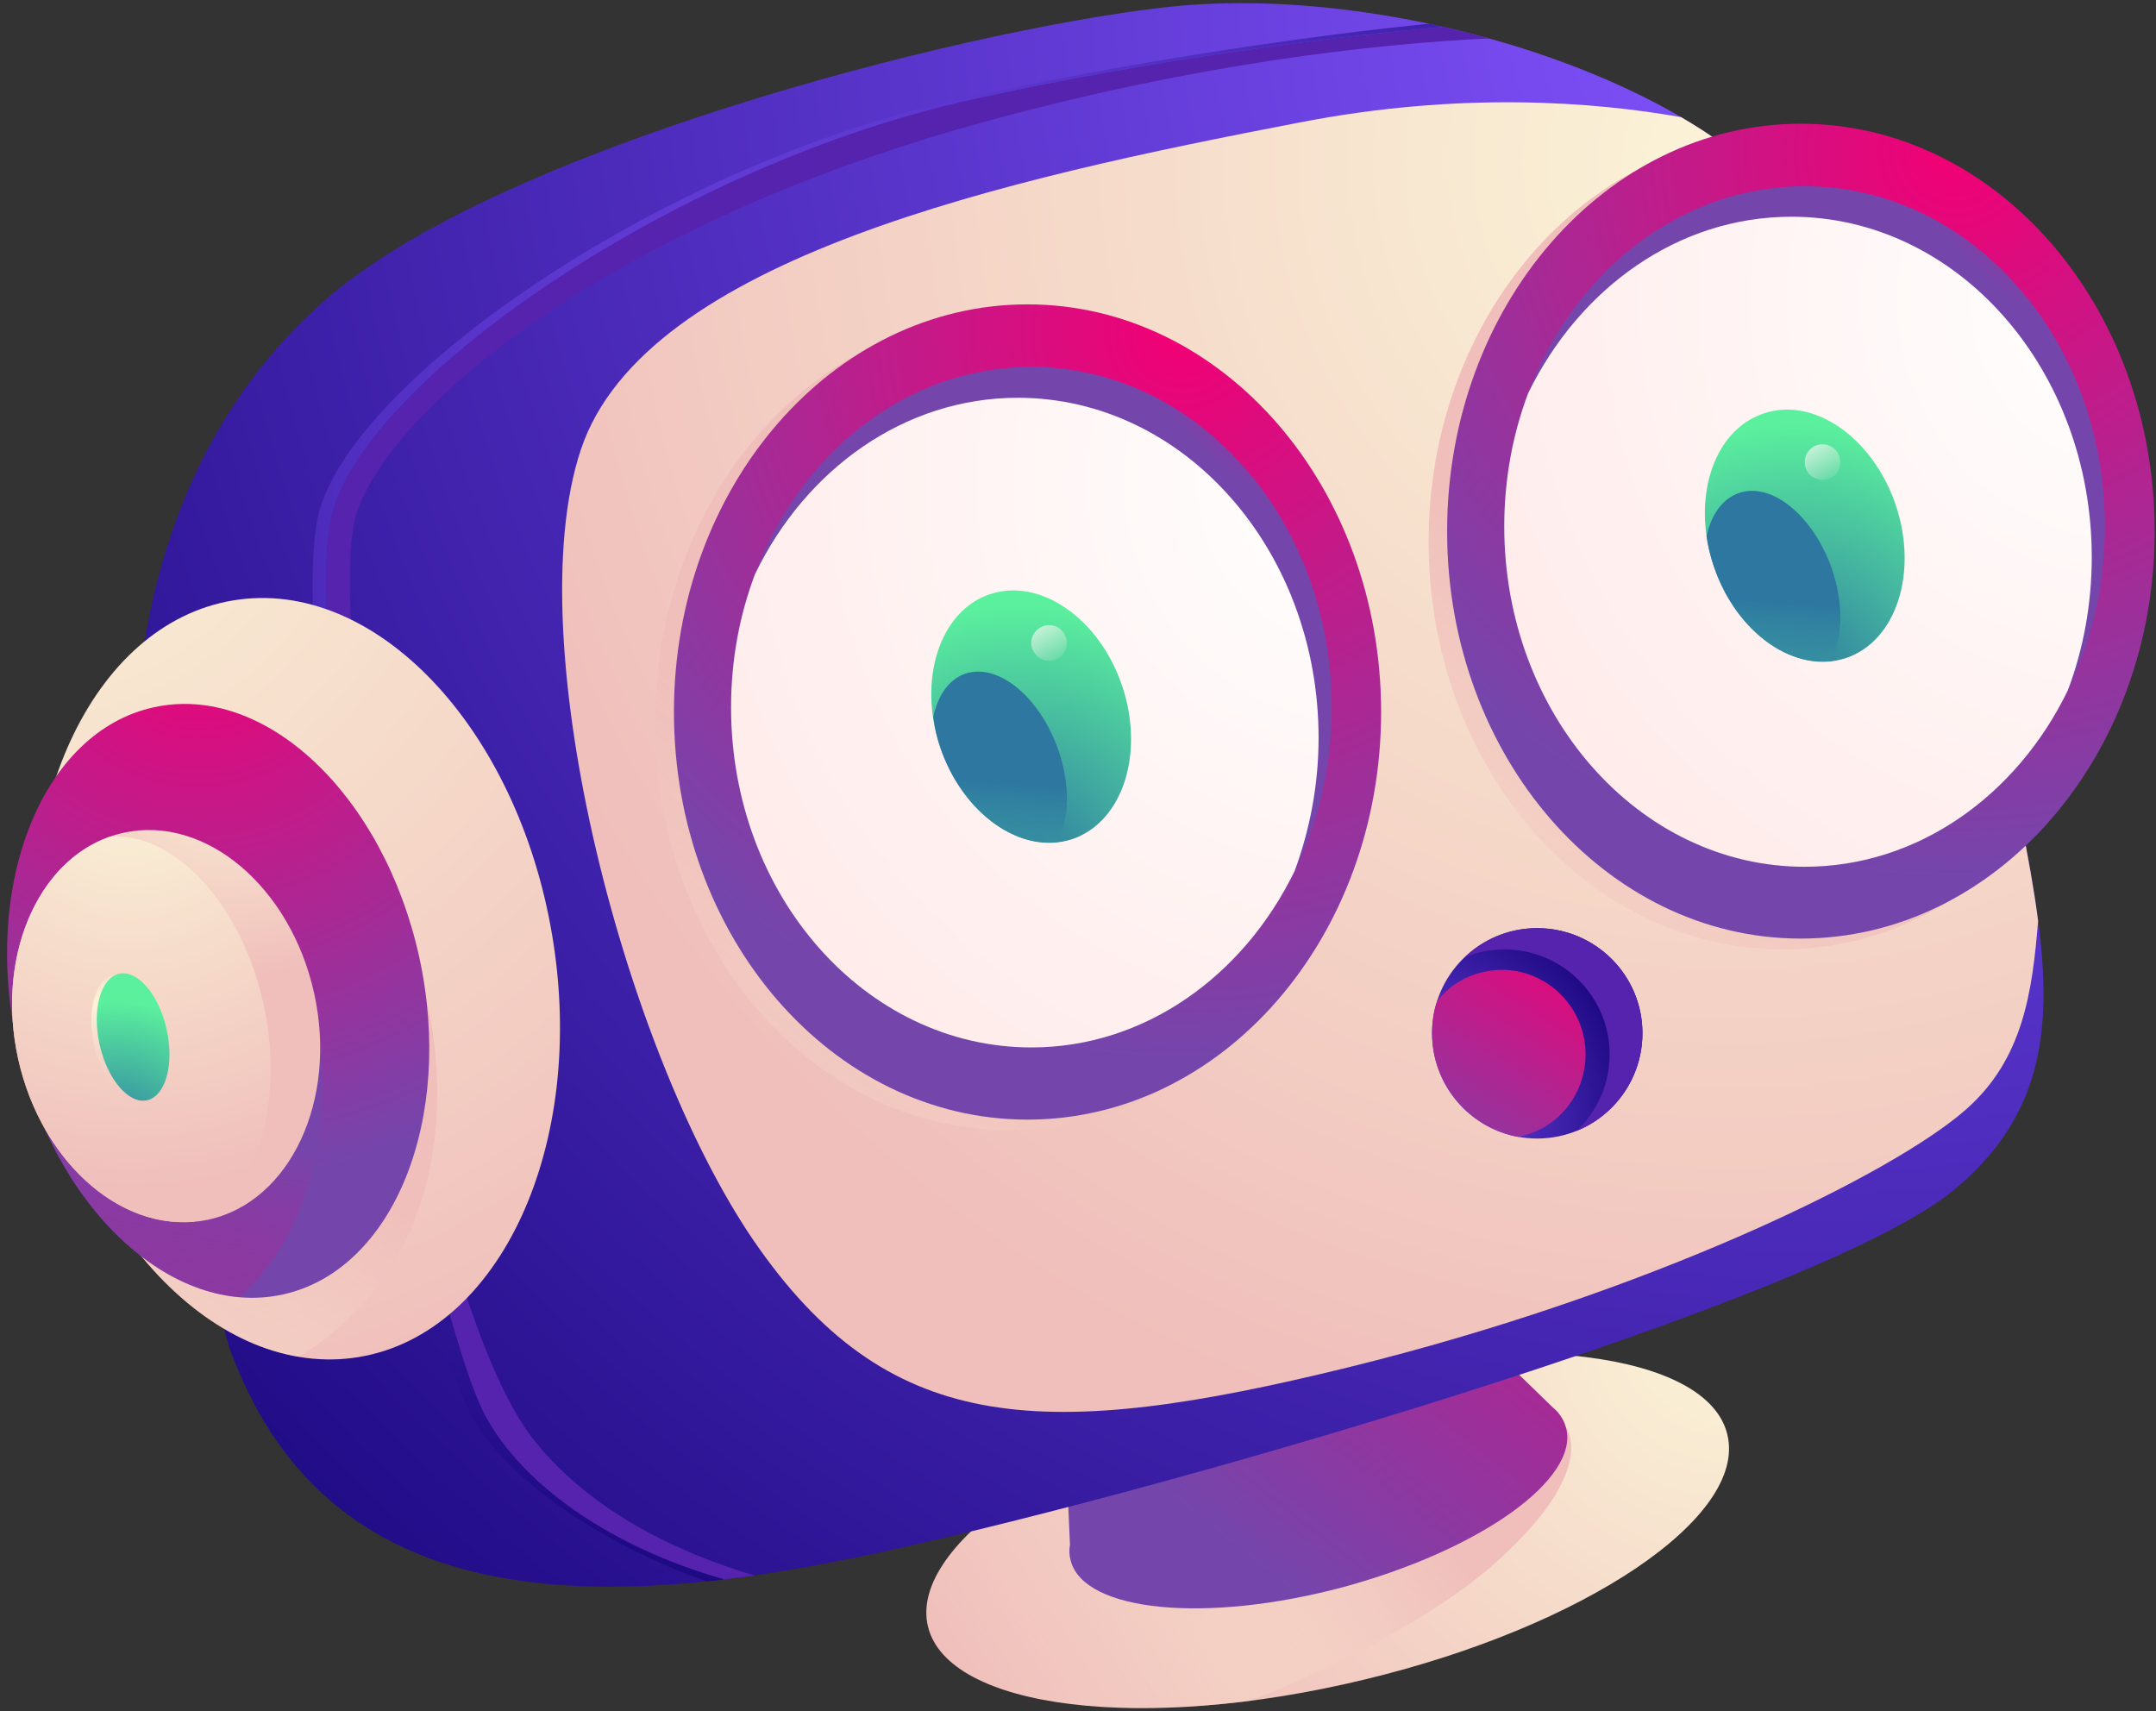 <svg width="257" height="204" viewBox="0 0 257 204" fill="none" xmlns="http://www.w3.org/2000/svg">
<rect x="0" y="0" width="257" height="204" fill="#333333" stroke="none"/>
<path d="M205.905 171.009C208.298 180.855 188.88 193.923 162.56 200.227C136.241 206.577 113.004 203.724 110.611 193.877C108.264 184.03 127.682 170.962 154.002 164.613C180.322 158.309 203.559 161.162 205.905 171.009Z" fill="url(#paint0_radial_11_3928)"/>
<path style="mix-blend-mode:multiply" d="M164.999 162.496C161.41 163.002 157.729 163.738 154.002 164.613C127.682 170.963 108.264 184.03 110.611 193.877C112.59 201.976 128.648 205.335 148.94 202.758C160.582 198.203 171.487 192.175 177.745 186.745C190.813 175.334 186.672 170.18 186.672 170.18L164.999 162.496Z" fill="url(#paint1_linear_11_3928)"/>
<path d="M186.672 170.18C186.488 169.49 186.166 168.892 185.66 168.294C185.445 168.079 185.215 167.864 184.969 167.649L178.159 161.023L155.843 166.637C155.291 166.79 154.738 166.944 154.186 167.097C150.873 167.971 147.744 169.03 144.845 170.226L127.176 175.932L127.544 184.122C127.422 184.797 127.452 185.441 127.636 186.055C129.247 192.129 143.787 193.555 160.122 189.184C176.411 184.766 188.328 176.3 186.672 170.18Z" fill="url(#paint2_linear_11_3928)"/>
<path d="M27.281 160.471C27.281 160.471 18.354 128.446 16.329 104.473C14.305 80.499 18.354 53.72 38.692 35.82C58.984 17.967 113.832 3.749 138.634 0.896C163.389 -1.957 195.092 7.384 209.31 20.406C223.529 33.382 232.869 56.941 238.161 84.181C243.452 111.375 249.112 128.446 232.869 141.882C216.627 155.272 135.367 178.83 101.639 185.733C67.911 192.635 38.278 191.254 27.281 160.471Z" fill="url(#paint3_radial_11_3928)"/>
<path d="M89.951 187.804C81.116 185.181 70.809 180.442 63.861 171.929C49.229 154.03 39.06 74.012 42.327 61.819C45.594 49.625 71.177 27.308 116.685 14.701C142.499 7.569 163.895 5.222 177.515 4.578C175.736 4.087 173.926 3.627 172.085 3.197C160.49 4.256 139.186 6.694 115.857 11.848C80.932 19.578 45.18 44.333 39.888 60.208C34.597 76.037 51.254 156.468 57.788 168.662C62.159 176.898 72.696 184.399 86.316 188.264C87.512 188.11 88.724 187.957 89.951 187.804Z" fill="#5623AF"/>
<path style="mix-blend-mode:screen" fill-rule="evenodd" clip-rule="evenodd" d="M170.337 2.828C170.92 2.951 171.503 3.074 172.085 3.196C160.444 4.255 139.186 6.693 115.857 11.847C80.933 19.577 45.18 44.332 39.889 60.207C34.597 76.036 51.254 156.467 57.788 168.661C62.159 176.897 72.65 184.398 86.27 188.263C85.58 188.355 84.936 188.447 84.246 188.493C71.868 184.214 60.135 176.161 56.131 168.661C49.643 156.467 32.986 76.036 38.278 60.207C43.524 44.332 79.276 19.577 114.246 11.847C136.103 7.015 158.143 4.024 170.337 2.828ZM88.203 188.033C88.233 188.033 88.249 188.033 88.249 188.033C88.065 188.063 87.881 188.079 87.697 188.079C87.881 188.048 88.049 188.033 88.203 188.033Z" fill="url(#paint4_radial_11_3928)"/>
<path d="M238.161 84.18C232.869 56.94 223.529 33.381 209.31 20.405C206.826 18.104 203.789 15.942 200.384 13.963C189.939 12.123 174.064 10.88 154.876 14.607C120.136 21.279 76.883 30.758 69.245 53.581C61.607 76.45 74.721 126.742 90.595 148.967C106.424 171.191 124.691 171.836 160.674 163.001C196.611 154.166 225.645 139.948 234.388 132.218C241.152 126.236 242.256 118.276 242.946 109.763C241.98 102.309 240.047 93.889 238.161 84.18Z" fill="url(#paint5_radial_11_3928)"/>
<path d="M65.84 111.605C69.981 136.498 59.628 158.953 42.787 161.76C25.9 164.566 8.875 146.667 4.734 121.774C0.592 96.834 10.899 74.38 27.787 71.573C44.627 68.766 61.699 86.665 65.84 111.605Z" fill="url(#paint6_radial_11_3928)"/>
<path style="mix-blend-mode:multiply" d="M16.56 149.382C21.989 156.1 28.615 160.563 35.609 161.714C58.662 147.587 50.84 119.289 50.84 119.289L32.296 143.492C32.296 143.492 24.244 146.391 16.56 149.382Z" fill="url(#paint7_linear_11_3928)"/>
<path d="M49.965 114.042C54.199 133.368 46.928 151.405 33.723 154.304C20.471 157.203 6.299 143.905 2.065 124.579C-2.214 105.254 5.102 87.216 18.308 84.317C31.56 81.373 45.686 94.716 49.965 114.042Z" fill="url(#paint8_radial_11_3928)"/>
<path style="mix-blend-mode:multiply" opacity="0.75" d="M38.14 123.845L22.771 118.186L9.657 125.502C9.657 125.502 7.449 128.999 4.964 133.646C10.071 145.656 19.182 153.846 28.569 154.628C41.269 143.033 38.14 123.845 38.14 123.845Z" fill="url(#paint9_linear_11_3928)"/>
<path d="M37.45 118.414C40.257 131.16 34.597 143.215 24.888 145.378C15.133 147.495 4.964 138.936 2.157 126.19C-0.649 113.445 5.01 101.389 14.719 99.272C24.474 97.11 34.643 105.714 37.45 118.414Z" fill="url(#paint10_radial_11_3928)"/>
<path d="M23.185 145.608C30.409 142.893 34.044 131.758 31.422 119.748C28.799 107.739 20.793 99.18 13.108 99.732C4.366 102.769 -0.466 114.181 2.157 126.19C4.826 138.2 13.983 146.528 23.185 145.608Z" fill="url(#paint11_radial_11_3928)"/>
<path style="mix-blend-mode:screen" d="M19.228 122.877C20.149 127.019 19.09 130.792 16.882 131.298C14.673 131.758 12.142 128.813 11.222 124.626C10.302 120.485 11.36 116.712 13.569 116.206C15.777 115.745 18.308 118.69 19.228 122.877Z" fill="url(#paint12_radial_11_3928)"/>
<path d="M19.872 122.741C20.793 126.882 19.734 130.655 17.526 131.161C15.317 131.621 12.786 128.631 11.866 124.489C10.946 120.348 12.004 116.575 14.213 116.069C16.421 115.609 18.952 118.554 19.872 122.741Z" fill="url(#paint13_radial_11_3928)"/>
<path style="mix-blend-mode:multiply" d="M162.376 86.113C162.376 112.985 143.511 134.703 120.228 134.703C96.945 134.703 78.08 112.985 78.08 86.113C78.08 59.287 96.945 37.568 120.228 37.568C143.511 37.568 162.376 59.287 162.376 86.113Z" fill="url(#paint14_linear_11_3928)"/>
<path d="M164.631 84.872C164.631 111.697 145.766 133.462 122.483 133.462C99.2 133.462 80.335 111.697 80.335 84.872C80.335 58.046 99.2 36.281 122.483 36.281C145.766 36.281 164.631 58.046 164.631 84.872Z" fill="url(#paint15_radial_11_3928)"/>
<path d="M158.741 84.318C158.741 106.727 142.682 124.856 122.943 124.856C103.157 124.856 87.144 106.727 87.144 84.318C87.144 61.91 103.157 43.734 122.943 43.734C142.682 43.734 158.741 61.91 158.741 84.318Z" fill="url(#paint16_radial_11_3928)"/>
<path d="M121.332 47.416C107.85 47.416 96.071 55.883 89.997 68.444C88.156 73.322 87.144 78.659 87.144 84.319C87.144 106.727 103.157 124.857 122.943 124.857C136.425 124.857 148.204 116.39 154.324 103.829C156.118 98.951 157.177 93.614 157.177 87.954C157.177 65.545 141.118 47.416 121.332 47.416Z" fill="url(#paint17_radial_11_3928)"/>
<path d="M133.756 81.742C136.471 89.794 133.848 97.939 127.866 100.009C121.884 102.034 114.844 97.157 112.083 89.104C109.369 81.052 111.991 72.861 117.973 70.837C123.955 68.812 131.041 73.69 133.756 81.742Z" fill="url(#paint18_radial_11_3928)"/>
<path style="mix-blend-mode:multiply" d="M115.028 80.315C113.096 81.005 111.762 82.938 111.255 85.469C111.393 86.665 111.67 87.907 112.084 89.104C114.568 96.374 120.55 101.021 126.072 100.377C127.498 97.662 127.59 93.475 126.118 89.288C123.863 82.984 118.94 78.981 115.028 80.315Z" fill="url(#paint19_linear_11_3928)"/>
<path style="mix-blend-mode:overlay" d="M126.532 75.116C127.36 75.945 127.406 77.279 126.578 78.153C125.749 78.981 124.415 78.981 123.587 78.153C122.713 77.325 122.713 75.99 123.541 75.162C124.369 74.334 125.703 74.288 126.532 75.116Z" fill="url(#paint20_linear_11_3928)"/>
<path style="mix-blend-mode:multiply" d="M254.588 64.579C254.588 91.404 235.722 113.169 212.439 113.169C189.157 113.169 170.291 91.404 170.291 64.579C170.291 37.753 189.157 15.988 212.439 15.988C235.722 15.988 254.588 37.753 254.588 64.579Z" fill="url(#paint21_linear_11_3928)"/>
<path d="M256.842 63.336C256.842 90.162 237.931 111.881 214.648 111.881C191.411 111.881 172.5 90.162 172.5 63.336C172.5 36.465 191.411 14.746 214.648 14.746C237.931 14.746 256.842 36.465 256.842 63.336Z" fill="url(#paint22_radial_11_3928)"/>
<path d="M250.907 62.739C250.907 85.148 234.894 103.323 215.108 103.323C195.368 103.323 179.31 85.148 179.31 62.739C179.31 40.331 195.368 22.201 215.108 22.201C234.894 22.201 250.907 40.331 250.907 62.739Z" fill="url(#paint23_radial_11_3928)"/>
<path d="M213.544 25.834C200.016 25.834 188.282 34.346 182.162 46.862C180.322 51.74 179.31 57.123 179.31 62.737C179.31 85.145 195.368 103.321 215.108 103.321C228.636 103.321 240.416 94.808 246.489 82.293C248.33 77.415 249.342 72.032 249.342 66.418C249.342 44.009 233.329 25.834 213.544 25.834Z" fill="url(#paint24_radial_11_3928)"/>
<path d="M225.967 60.161C228.682 68.214 226.059 76.404 220.077 78.429C214.096 80.454 207.01 75.576 204.295 67.524C201.58 59.471 204.203 51.327 210.185 49.302C216.166 47.232 223.206 52.109 225.967 60.161Z" fill="url(#paint25_radial_11_3928)"/>
<path style="mix-blend-mode:multiply" d="M207.24 58.782C205.307 59.472 203.973 61.359 203.42 63.936C203.604 65.132 203.881 66.328 204.295 67.525C206.779 74.795 212.761 79.442 218.283 78.798C219.663 76.083 219.801 71.942 218.329 67.709C216.074 61.405 211.151 57.402 207.24 58.782Z" fill="url(#paint26_linear_11_3928)"/>
<path style="mix-blend-mode:overlay" d="M218.743 53.582C219.571 54.364 219.571 55.745 218.789 56.573C217.961 57.401 216.626 57.401 215.752 56.619C214.924 55.791 214.924 54.41 215.752 53.582C216.534 52.754 217.915 52.754 218.743 53.582Z" fill="url(#paint27_linear_11_3928)"/>
<path d="M195.782 123.154C195.782 130.102 190.169 135.716 183.221 135.716C176.319 135.716 170.705 130.102 170.705 123.154C170.705 116.252 176.319 110.639 183.221 110.639C190.169 110.639 195.782 116.252 195.782 123.154Z" fill="url(#paint28_radial_11_3928)"/>
<path d="M183.221 110.639C179.908 110.639 176.871 111.927 174.616 114.09C176.089 113.492 177.653 113.169 179.31 113.169C186.258 113.169 191.871 118.783 191.871 125.685C191.871 129.274 190.353 132.495 187.96 134.796C192.515 132.955 195.782 128.446 195.782 123.154C195.782 116.252 190.169 110.639 183.221 110.639Z" fill="#5623AF"/>
<path d="M176.733 115.885C174.524 116.391 172.638 117.633 171.303 119.336C170.889 120.532 170.705 121.82 170.705 123.155C170.705 129.321 175.168 134.474 181.012 135.532C181.135 135.502 181.242 135.471 181.334 135.44C186.718 134.198 189.985 128.768 188.742 123.385C187.454 117.955 182.07 114.596 176.733 115.885Z" fill="url(#paint29_linear_11_3928)"/>
<defs>
<radialGradient id="paint0_radial_11_3928" cx="0" cy="0" r="1" gradientUnits="userSpaceOnUse" gradientTransform="translate(205.622 158.175) rotate(142.825) scale(81.327 81.327)">
<stop offset="0.056" stop-color="#FAF1D6"/>
<stop offset="1" stop-color="#F0BFBB"/>
</radialGradient>
<linearGradient id="paint1_linear_11_3928" x1="104.374" y1="184.074" x2="152.577" y2="153.025" gradientUnits="userSpaceOnUse">
<stop stop-color="#FAF1D6" stop-opacity="0"/>
<stop offset="1" stop-color="#F0BFBB"/>
</linearGradient>
<linearGradient id="paint2_linear_11_3928" x1="218.907" y1="123.157" x2="155.118" y2="204.147" gradientUnits="userSpaceOnUse">
<stop stop-color="#F20074"/>
<stop offset="0.898" stop-color="#7446AC"/>
</linearGradient>
<radialGradient id="paint3_radial_11_3928" cx="0" cy="0" r="1" gradientUnits="userSpaceOnUse" gradientTransform="translate(214.591 2.713) rotate(128.205) scale(287.718 287.718)">
<stop stop-color="#8454FF"/>
<stop offset="1" stop-color="#110073"/>
</radialGradient>
<radialGradient id="paint4_radial_11_3928" cx="0" cy="0" r="1" gradientUnits="userSpaceOnUse" gradientTransform="translate(106.852 61.519) rotate(115.111) scale(144.977 144.977)">
<stop stop-color="#8454FF"/>
<stop offset="1" stop-color="#110073"/>
</radialGradient>
<radialGradient id="paint5_radial_11_3928" cx="0" cy="0" r="1" gradientUnits="userSpaceOnUse" gradientTransform="translate(206.975 19.166) rotate(117.903) scale(157.567 157.567)">
<stop offset="0.056" stop-color="#FAF1D6"/>
<stop offset="1" stop-color="#F0BFBB"/>
</radialGradient>
<radialGradient id="paint6_radial_11_3928" cx="0" cy="0" r="1" gradientUnits="userSpaceOnUse" gradientTransform="translate(2.11 49.235) rotate(58.113) scale(125.356 125.356)">
<stop offset="0.056" stop-color="#FAF1D6"/>
<stop offset="1" stop-color="#F0BFBB"/>
</radialGradient>
<linearGradient id="paint7_linear_11_3928" x1="-22.078" y1="174.163" x2="7.548" y2="121.895" gradientUnits="userSpaceOnUse">
<stop stop-color="#FAF1D6" stop-opacity="0"/>
<stop offset="1" stop-color="#F0BFBB"/>
</linearGradient>
<radialGradient id="paint8_radial_11_3928" cx="0" cy="0" r="1" gradientUnits="userSpaceOnUse" gradientTransform="translate(23.846 72.799) rotate(70.547) scale(75.931 75.931)">
<stop stop-color="#F20074"/>
<stop offset="0.898" stop-color="#7446AC"/>
</radialGradient>
<linearGradient id="paint9_linear_11_3928" x1="-7.285" y1="161.672" x2="-0.347" y2="128.853" gradientUnits="userSpaceOnUse">
<stop stop-color="#F20074" stop-opacity="0"/>
<stop offset="1" stop-color="#7446AC"/>
</linearGradient>
<radialGradient id="paint10_radial_11_3928" cx="0" cy="0" r="1" gradientUnits="userSpaceOnUse" gradientTransform="translate(27.197 88.638) rotate(79.751) scale(27.972 27.972)">
<stop offset="0.056" stop-color="#FAF1D6"/>
<stop offset="1" stop-color="#F0BFBB"/>
</radialGradient>
<radialGradient id="paint11_radial_11_3928" cx="0" cy="0" r="1" gradientUnits="userSpaceOnUse" gradientTransform="translate(15.538 92.479) rotate(70.547) scale(49.064 49.064)">
<stop offset="0.056" stop-color="#FAF1D6"/>
<stop offset="1" stop-color="#F0BFBB"/>
</radialGradient>
<radialGradient id="paint12_radial_11_3928" cx="0" cy="0" r="1" gradientUnits="userSpaceOnUse" gradientTransform="translate(11.759 119.719) rotate(74.535) scale(13.33 13.33)">
<stop offset="0.056" stop-color="#FAF1D6"/>
<stop offset="1" stop-color="#F0BFBB" stop-opacity="0"/>
</radialGradient>
<radialGradient id="paint13_radial_11_3928" cx="0" cy="0" r="1" gradientUnits="userSpaceOnUse" gradientTransform="translate(13.637 135.869) rotate(-85.521) scale(16.579 16.579)">
<stop stop-color="#2D77A1"/>
<stop offset="1" stop-color="#5BF09E"/>
</radialGradient>
<linearGradient id="paint14_linear_11_3928" x1="-13.659" y1="142.586" x2="49.222" y2="57.807" gradientUnits="userSpaceOnUse">
<stop stop-color="#FAF1D6" stop-opacity="0"/>
<stop offset="1" stop-color="#F0BFBB"/>
</linearGradient>
<radialGradient id="paint15_radial_11_3928" cx="0" cy="0" r="1" gradientUnits="userSpaceOnUse" gradientTransform="translate(141.26 39.48) rotate(103.57) scale(96.964 96.964)">
<stop stop-color="#F20074"/>
<stop offset="0.898" stop-color="#7446AC"/>
</radialGradient>
<radialGradient id="paint16_radial_11_3928" cx="0" cy="0" r="1" gradientUnits="userSpaceOnUse" gradientTransform="translate(161.421 34.705) rotate(113.005) scale(29.628 29.628)">
<stop stop-color="#F20074"/>
<stop offset="0.898" stop-color="#7446AC"/>
</radialGradient>
<radialGradient id="paint17_radial_11_3928" cx="0" cy="0" r="1" gradientUnits="userSpaceOnUse" gradientTransform="translate(162.321 57.683) rotate(123.857) scale(83.054)">
<stop stop-color="white"/>
<stop offset="1" stop-color="#FFECEB"/>
</radialGradient>
<radialGradient id="paint18_radial_11_3928" cx="0" cy="0" r="1" gradientUnits="userSpaceOnUse" gradientTransform="translate(121.809 102.96) rotate(-77.196) scale(30.93 30.93)">
<stop stop-color="#2D77A1"/>
<stop offset="1" stop-color="#5BF09E"/>
</radialGradient>
<linearGradient id="paint19_linear_11_3928" x1="132.677" y1="94.118" x2="130.243" y2="126.873" gradientUnits="userSpaceOnUse">
<stop stop-color="#2D77A1"/>
<stop offset="1" stop-color="#5BF09E" stop-opacity="0"/>
</linearGradient>
<linearGradient id="paint20_linear_11_3928" x1="124.67" y1="70.728" x2="129.313" y2="77.762" gradientUnits="userSpaceOnUse">
<stop stop-color="white"/>
<stop offset="1" stop-color="#FFECEB" stop-opacity="0"/>
</linearGradient>
<linearGradient id="paint21_linear_11_3928" x1="78.54" y1="121.019" x2="141.422" y2="36.241" gradientUnits="userSpaceOnUse">
<stop stop-color="#FAF1D6" stop-opacity="0"/>
<stop offset="1" stop-color="#F0BFBB"/>
</linearGradient>
<radialGradient id="paint22_radial_11_3928" cx="0" cy="0" r="1" gradientUnits="userSpaceOnUse" gradientTransform="translate(233.459 17.913) rotate(103.57) scale(96.964 96.964)">
<stop stop-color="#F20074"/>
<stop offset="0.898" stop-color="#7446AC"/>
</radialGradient>
<radialGradient id="paint23_radial_11_3928" cx="0" cy="0" r="1" gradientUnits="userSpaceOnUse" gradientTransform="translate(253.621 13.14) rotate(113.005) scale(29.628 29.628)">
<stop stop-color="#F20074"/>
<stop offset="0.898" stop-color="#7446AC"/>
</radialGradient>
<radialGradient id="paint24_radial_11_3928" cx="0" cy="0" r="1" gradientUnits="userSpaceOnUse" gradientTransform="translate(254.521 36.115) rotate(123.857) scale(83.054 83.054)">
<stop stop-color="white"/>
<stop offset="1" stop-color="#FFECEB"/>
</radialGradient>
<radialGradient id="paint25_radial_11_3928" cx="0" cy="0" r="1" gradientUnits="userSpaceOnUse" gradientTransform="translate(214.009 81.394) rotate(-77.196) scale(30.93 30.93)">
<stop stop-color="#2D77A1"/>
<stop offset="1" stop-color="#5BF09E"/>
</radialGradient>
<linearGradient id="paint26_linear_11_3928" x1="224.877" y1="72.553" x2="222.442" y2="105.308" gradientUnits="userSpaceOnUse">
<stop stop-color="#2D77A1"/>
<stop offset="1" stop-color="#5BF09E" stop-opacity="0"/>
</linearGradient>
<linearGradient id="paint27_linear_11_3928" x1="216.87" y1="49.161" x2="221.513" y2="56.195" gradientUnits="userSpaceOnUse">
<stop stop-color="white"/>
<stop offset="1" stop-color="#FFECEB" stop-opacity="0"/>
</linearGradient>
<radialGradient id="paint28_radial_11_3928" cx="0" cy="0" r="1" gradientUnits="userSpaceOnUse" gradientTransform="translate(166.144 134.955) rotate(-33.764) scale(32.621)">
<stop stop-color="#8454FF"/>
<stop offset="1" stop-color="#110073"/>
</radialGradient>
<linearGradient id="paint29_linear_11_3928" x1="200.841" y1="119.649" x2="180.014" y2="152.108" gradientUnits="userSpaceOnUse">
<stop stop-color="#F20074"/>
<stop offset="0.898" stop-color="#7446AC"/>
</linearGradient>
</defs>
</svg>
